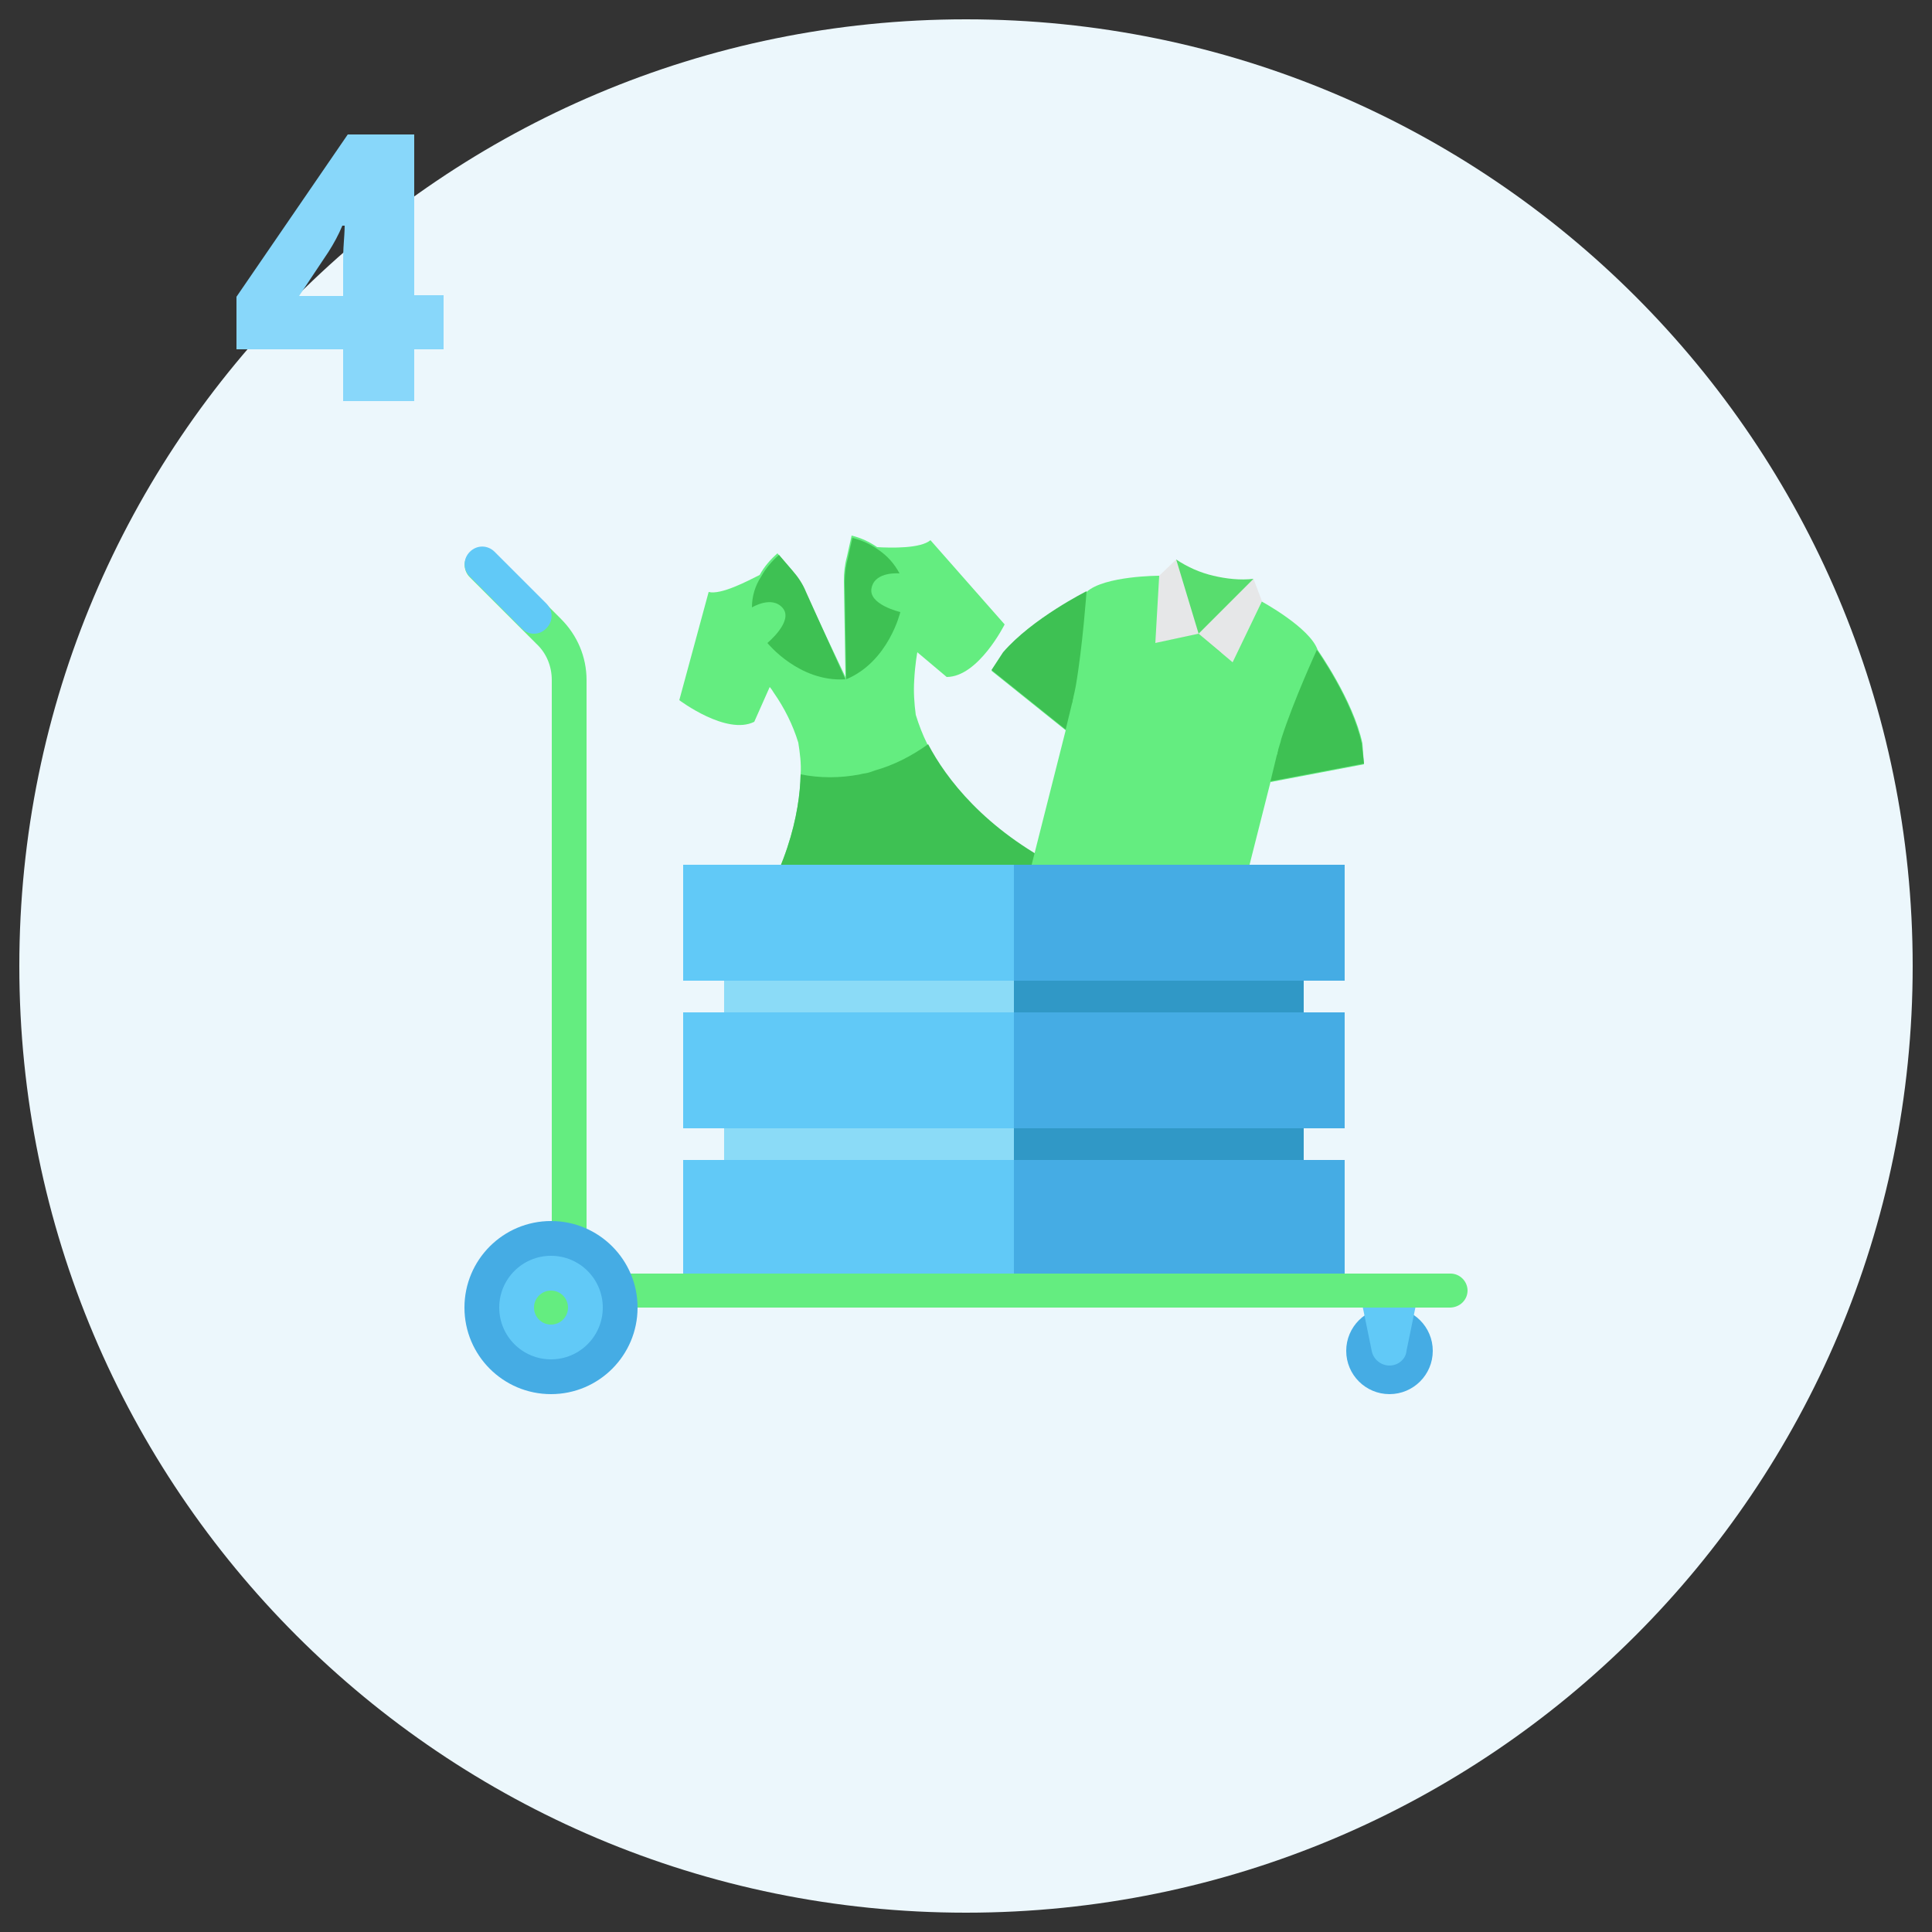 <?xml version="1.0" encoding="utf-8"?>
<!-- Generator: Adobe Illustrator 22.1.0, SVG Export Plug-In . SVG Version: 6.00 Build 0)  -->
<svg version="1.1" id="Layer_1" xmlns="http://www.w3.org/2000/svg" xmlns:xlink="http://www.w3.org/1999/xlink" x="0px" y="0px"
	 viewBox="0 0 250 250" style="enable-background:new 0 0 250 250;" xml:space="preserve">
<rect x="0" y="0" width="250" height="250" fill="#333333" stroke="none"/>
<style type="text/css">
	.st0{fill-rule:evenodd;clip-rule:evenodd;fill:#ECF7FC;}
	.st1{fill-rule:evenodd;clip-rule:evenodd;fill:#88D7FA;}
	.st2{fill:#64ED80;}
	.st3{fill:#3EC153;}
	.st4{fill:#58DD6E;}
	.st5{fill:#E6E7E8;}
	.st6{fill:#8BDBF7;}
	.st7{fill:#3098C6;}
	.st8{fill:#61C9F7;}
	.st9{fill:#45ACE4;}
</style>
<g>
	<path class="st0" d="M125,2.5c67.7,0,122.5,54.8,122.5,122.5S192.7,247.5,125,247.5S2.5,192.7,2.5,125S57.3,2.5,125,2.5z"/>
	<g>
		<g>
			<path class="st1" d="M53.6,38.3V17.4H45l-14.4,21v6.8h13.8v6.7h9.2v-6.7h3.8v-7H53.6z M44.5,31.2c-0.1,1.3-0.1,2.3-0.1,3.1v4
				h-5.7l3.8-5.7c0.7-1.1,1.3-2.2,1.8-3.4h0.3C44.6,29.2,44.6,29.9,44.5,31.2z"/>
		</g>
	</g>
	<g>
		<g>
			<path class="st2" d="M137.3,112.6c0,0-3.3,2.3-3.7,4.8c-0.1,0.4-0.1,0.8,0,1.1l0,0c0.3,0.2,0.6,0.3,0.8,0.5c0,0,0,0,0,0
				c0,0-0.1,0.1-0.1,0.1c-0.5,0-1,0-1.5,0.1c-2.6,0.3-5.1,1.6-6.8,3.6c-0.1,0.2-0.3,0.3-0.4,0.5l-0.3,0.2c0.2,0.2,0.4,0.5,0.5,0.7
				c-0.5-0.2-1-0.3-1.5-0.4l0,0c-4.4-0.7-8.9,0.3-12.6,2.9l0,0c-0.4,0.3-0.8,0.6-1.2,1c0.1-0.3,0.1-0.6,0.2-0.9l-0.4-0.1
				c-0.2-0.1-0.4-0.2-0.6-0.3c-2.4-1.1-5.2-1.2-7.7-0.3l0,0c-0.5,0.2-0.9,0.4-1.3,0.6l0,0c0,0-0.1,0-0.1-0.1l0,0
				c0.2-0.3,0.4-0.5,0.5-0.8l0,0c-0.1-0.4-0.2-0.7-0.5-1c-1.5-2-5.4-2.7-5.4-2.7c6.7-8.8,8.3-17,8.4-21.9c0.1-1.4-0.1-2.8-0.3-4.1
				c-0.7-2.3-1.8-4.5-3.2-6.5c-0.3-0.5-0.5-0.7-0.5-0.7l-2,4.5c-3.6,1.8-9.7-2.8-9.7-2.8l3.8-14c1.6,0.4,5-1.4,6.6-2.2
				c0.6-1.1,1.4-2,2.3-2.8l1.8,2.1c0.7,0.8,1.3,1.7,1.7,2.7l4.4,9.3l0.9,1.9l-0.2-12.4c0-1.1,0.1-2.1,0.4-3.2l0.6-2.7
				c1.2,0.3,2.3,0.8,3.3,1.5c1.8,0.1,5.6,0.2,6.9-0.9l9.6,10.9c0,0-3.4,6.8-7.5,6.8l-3.8-3.2c0,0-0.3,1.6-0.4,3.6
				c-0.1,1.5,0,3,0.2,4.5c0.4,1.3,0.9,2.6,1.5,3.8C122.4,101,127.4,107.6,137.3,112.6z"/>
			<path class="st3" d="M133.6,118.5L133.6,118.5c0.3,0.2,0.5,0.4,0.8,0.5c0,0,0,0,0,0c0,0-0.1,0.1-0.1,0.1c-0.5,0-1,0-1.5,0.1
				c-2.6,0.3-5.1,1.6-6.8,3.6c-0.1,0.2-0.3,0.3-0.4,0.5l-0.3,0.2c0.2,0.2,0.4,0.5,0.5,0.7c-0.5-0.2-1-0.3-1.5-0.4l0,0
				c-4.4-0.7-8.9,0.3-12.6,2.9l0,0c-0.4,0.3-0.8,0.6-1.2,1c0.1-0.3,0.1-0.6,0.2-0.9l-0.4-0.1c-0.2-0.1-0.4-0.2-0.6-0.3
				c-2.4-1.1-5.2-1.2-7.7-0.3l0,0c-0.5,0.2-0.9,0.4-1.3,0.6l0,0c0,0-0.1,0-0.1-0.1l0,0c0.2-0.3,0.4-0.5,0.5-0.8l0,0
				c-0.1-0.4-0.2-0.7-0.5-1c-1.5-2-5.4-2.7-5.4-2.7c6.7-8.8,8.3-17,8.4-21.9c2.5,0.5,5.1,0.5,7.7,0c0.3-0.1,0.6-0.1,1-0.2
				s0.6-0.2,0.9-0.3c2.5-0.7,4.8-1.9,6.9-3.4c2.3,4.4,7.3,11,17.2,16c0,0-3.3,2.3-3.7,4.8C133.5,117.7,133.6,118.1,133.6,118.5z"/>
			<g>
				<path class="st3" d="M109.4,87.9c-6,0.4-10.1-4.7-10.1-4.7s3.4-2.8,2-4.5c-1.4-1.7-4-0.1-4-0.1c0-1.4,0.4-2.8,1.2-4
					c0.6-1.1,1.4-2,2.3-2.8l1.8,2.1c0.7,0.8,1.3,1.7,1.7,2.7L109.4,87.9z"/>
				<path class="st3" d="M116.5,79.2c0,0-1.5,6.4-7,8.7l-0.2-12.4c0-1.1,0.1-2.1,0.4-3.2l0.6-2.7c1.2,0.3,2.3,0.8,3.3,1.5
					c1.2,0.8,2.1,1.8,2.8,3.1c0,0-3.1-0.3-3.6,1.8C112.2,78.2,116.5,79.2,116.5,79.2z"/>
			</g>
		</g>
		<g>
			<path class="st2" d="M150,74.5c0,0-7.1,0-9.4,2.1c0,0-7.1,3.5-10.8,7.9l-1.5,2.3l9.6,7.7l-5.9,23.3c-0.1,0.5,0.2,0.9,0.6,1
				l24.9,6.3c0.5,0.1,0.9-0.2,1-0.6l5.9-23.3l12.1-2.3l-0.2-2.7c-1.2-5.6-5.8-12.1-5.8-12.1c-1-2.9-7.3-6.3-7.3-6.3L150,74.5
				L150,74.5z"/>
			<path class="st4" d="M162.2,74.9l-4.2,9.6l-2.9-2.5l-3.7,0.8l0.8-10.4c1.5,1,3.1,1.7,4.8,2.1C158.7,74.9,160.5,75.1,162.2,74.9z"
				/>
			<path class="st3" d="M138.7,91.1l-0.8,3.3l-9.6-7.7l1.5-2.3c3.8-4.4,10.8-7.9,10.8-7.9s-0.5,7.1-1.4,12.3c-0.1,0.5-0.2,1-0.3,1.4
				c0,0.2-0.1,0.3-0.1,0.5C138.8,90.9,138.7,91,138.7,91.1z"/>
			<path class="st3" d="M176.5,98.8l-12.1,2.3l0.8-3.3c0-0.1,0.1-0.2,0.1-0.3c0-0.2,0.1-0.3,0.1-0.5c0.1-0.4,0.3-0.9,0.4-1.4
				c1.6-5,4.6-11.5,4.6-11.5s4.6,6.5,5.8,12.1L176.5,98.8z"/>
			<polygon class="st5" points="155.1,82 149.5,83.2 150,74.5 152.2,72.4 			"/>
			<polygon class="st5" points="163.3,77.8 159.5,85.7 155.1,82 162.2,74.9 			"/>
		</g>
		<g>
			<g>
				<g>
					<path class="st6" d="M93.7,160.5h52.7v-43.9H93.7V160.5z"/>
					<path class="st7" d="M131.2,116.6v43.9h37.5v-43.9H131.2L131.2,116.6z"/>
					<rect x="88.4" y="150.1" class="st8" width="85.6" height="15"/>
					<rect x="88.4" y="131" class="st8" width="85.6" height="15"/>
					<rect x="88.4" y="111.9" class="st8" width="85.6" height="15"/>
					<rect x="131.2" y="131" class="st9" width="42.8" height="15"/>
					<rect x="131.2" y="150.1" class="st9" width="42.8" height="15"/>
					<rect x="131.2" y="111.9" class="st9" width="42.8" height="15"/>
				</g>
			</g>
			<g>
				<circle class="st9" cx="179.8" cy="174.8" r="5.6"/>
				<path class="st8" d="M179.8,176.7L179.8,176.7c-1.1,0-2.1-0.8-2.3-1.9l-1.6-7.8h7.7l-1.6,7.8
					C181.9,175.9,180.9,176.7,179.8,176.7z"/>
				<path class="st2" d="M187.6,169.2H73.6c-1.2,0-2.2-1-2.2-2.2V88c0-1.8-0.7-3.5-2-4.7l-8.6-8.6c-0.9-0.9-0.9-2.3,0-3.2
					c0.9-0.9,2.3-0.9,3.2,0l8.6,8.6c2.1,2.1,3.3,4.9,3.3,7.9v76.8h111.8c1.2,0,2.2,1,2.2,2.2C189.9,168.2,188.9,169.2,187.6,169.2z"
					/>
				<circle class="st9" cx="71.3" cy="169.2" r="11.2"/>
				<g>
					<circle class="st8" cx="71.3" cy="169.2" r="6.7"/>
					<path class="st8" d="M69.1,82c-0.6,0-1.1-0.2-1.6-0.7l-6.7-6.7c-0.9-0.9-0.9-2.3,0-3.2c0.9-0.9,2.3-0.9,3.2,0l6.7,6.7
						c0.9,0.9,0.9,2.3,0,3.2C70.2,81.8,69.7,82,69.1,82z"/>
				</g>
				<circle class="st2" cx="71.3" cy="169.2" r="2.2"/>
			</g>
		</g>
	</g>
</g>
</svg>
